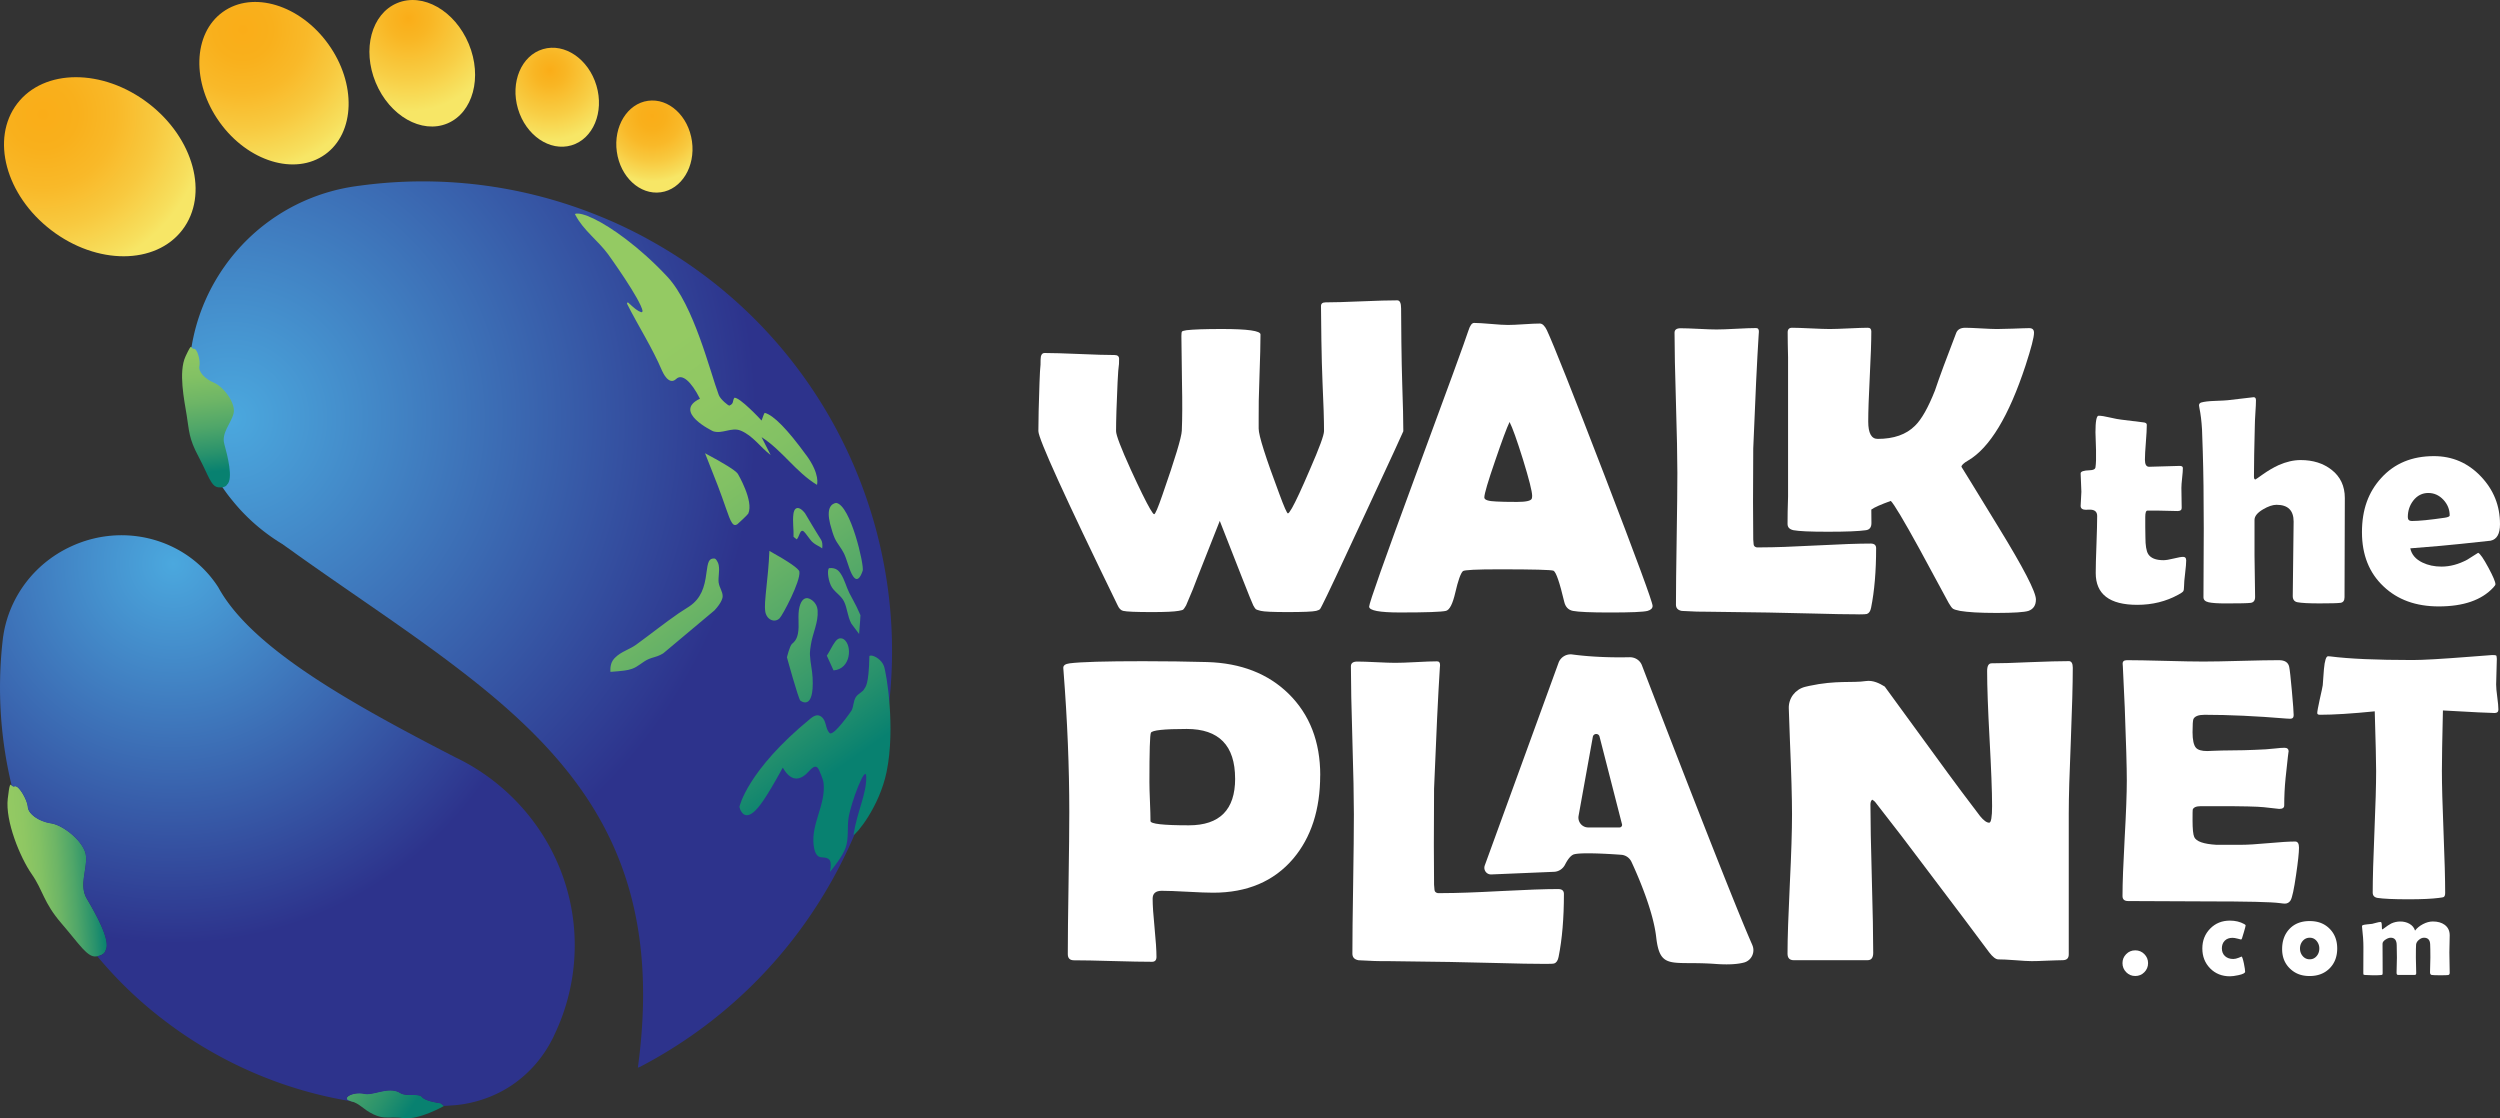 <svg preserveAspectRatio="xMidYMid meet" data-bbox="-12.827 -11.089 1036.827 469.15" viewBox="0 0 1024 458.06" xmlns:xlink="http://www.w3.org/1999/xlink" xmlns="http://www.w3.org/2000/svg" data-type="ugc" role="presentation" aria-hidden="true" aria-labelledby="svgcid-d31h8k-9liuqd"><rect x="0" y="0" width="1024" height="458.06" fill="#333333" stroke="none"/><title id="svgcid-d31h8k-9liuqd"></title>
    <g>
        <defs>
            <radialGradient gradientUnits="userSpaceOnUse" r="215.48" fy="171.34" fx="94.46" cy="171.34" cx="94.46" id="svgcid-quvy1f-6fa3dx">
                <stop stop-color="#4ba8de" offset="0"></stop>
                <stop stop-color="#2d338c" offset="1"></stop>
            </radialGradient>
            <radialGradient xlink:href="#svgcid-quvy1f-6fa3dx" gradientTransform="rotate(-4.2 2192.081 5070.126)" r="42.15" fy="180.62" fx="366.82" cy="180.62" cx="366.82" id="svgcid--7ankk6a4ocmn"></radialGradient>
            <radialGradient xlink:href="#svgcid-quvy1f-6fa3dx" gradientTransform="rotate(-4.2 2192.081 5070.126)" r="18.21" fy="310.91" fx="495.64" cy="310.91" cx="495.64" id="svgcid-jnrv1y-gvnczb"></radialGradient>
            <radialGradient xlink:href="#svgcid-quvy1f-6fa3dx" gradientTransform="rotate(-4.2 2192.081 5070.126)" r="155.72" fy="88.54" fx="431.07" cy="88.54" cx="431.07" id="svgcid-r5nwnbp08mo9"></radialGradient>
            <radialGradient gradientUnits="userSpaceOnUse" gradientTransform="rotate(52.59 40.882 68.291)" r="67.08" fy="46.84" fx="17.64" cy="46.84" cx="17.64" id="svgcid--z3vrif-lfs4dw">
                <stop stop-color="#faad18" offset="0"></stop>
                <stop stop-color="#f9b01c" offset=".21"></stop>
                <stop stop-color="#f9b929" offset=".45"></stop>
                <stop stop-color="#f8c93f" offset=".69"></stop>
                <stop stop-color="#f7df5d" offset=".94"></stop>
                <stop stop-color="#f7e666" offset="1"></stop>
            </radialGradient>
            <radialGradient xlink:href="#svgcid--z3vrif-lfs4dw" gradientTransform="rotate(35.68 112.225 34.074)" r="58.05" fy="12.17" fx="99.56" cy="12.17" cx="99.56" id="svgcid-141hlc-mmnp7i"></radialGradient>
            <radialGradient gradientUnits="userSpaceOnUse" gradientTransform="rotate(22.59 172.954 25.904)" r="38.25" fy="7.43" fx="167.28" cy="7.43" cx="167.28" id="svgcid--mg8yqeredbem">
                <stop stop-color="#faad18" offset="0"></stop>
                <stop stop-color="#f9b624" offset=".23"></stop>
                <stop stop-color="#f8ce45" offset=".65"></stop>
                <stop stop-color="#f7e666" offset="1"></stop>
            </radialGradient>
            <radialGradient gradientUnits="userSpaceOnUse" gradientTransform="rotate(16.53 228.27 39.842)" r="28.5" fy="28.8" fx="225.26" cy="28.8" cx="225.26" id="svgcid--oxkz9lg1bdzq">
                <stop stop-color="#faad18" offset="0"></stop>
                <stop stop-color="#f9b624" offset=".23"></stop>
                <stop stop-color="#f8ce45" offset=".65"></stop>
                <stop stop-color="#f7e666" offset="1"></stop>
            </radialGradient>
            <radialGradient xlink:href="#svgcid--z3vrif-lfs4dw" gradientTransform="rotate(7.97 268.074 60.01)" r="26.73" fy="47.5" fx="267.15" cy="47.5" cx="267.15" id="svgcid-z7v2y1a9xg02"></radialGradient>
            <linearGradient gradientUnits="userSpaceOnUse" gradientTransform="matrix(.1 .904 -.994 .11 2622.27 1849.39)" y2="2335.89" x2="-2116.41" y1="2335.89" x1="-2181.07" id="svgcid-etcki1-ue8xld">
                <stop stop-color="#94ca63" offset="0"></stop>
                <stop stop-color="#8fc763" offset=".16"></stop>
                <stop stop-color="#82c164" offset=".33"></stop>
                <stop stop-color="#6db566" offset=".51"></stop>
                <stop stop-color="#4fa669" offset=".69"></stop>
                <stop stop-color="#29926c" offset=".87"></stop>
                <stop stop-color="#088170" offset="1"></stop>
            </linearGradient>
            <linearGradient xlink:href="#svgcid-etcki1-ue8xld" gradientTransform="rotate(15.12 1018.118 2590.172)" y2="566.13" x2="-223.74" y1="448.9" x1="-364.17" id="svgcid-hos09o9ghbp"></linearGradient>
            <linearGradient xlink:href="#svgcid-etcki1-ue8xld" gradientTransform="rotate(-4.2 2192.081 5070.126)" y2="319.44" x2="510.8" y1="266.81" x1="445.77" id="svgcid--4n1lks8f6m1s"></linearGradient>
            <linearGradient xlink:href="#svgcid-etcki1-ue8xld" gradientTransform="rotate(-4.2 2192.081 5070.126)" y2="210.3" x2="392.5" y1="210.3" x1="356.08" id="svgcid-7ra0m5p4kbnn"></linearGradient>
        </defs>
        <g>
            <path d="M365.34 262.78c.47 22.48-3.02 45.3-10.83 67.45-2.19 6.26-4.74 12.5-7.66 18.63-3.79 7.98-8.06 15.62-12.77 22.83-18.38 28.29-43.41 50.44-71.99 65.33-.25.1-.52.2-.82.3 7.38-54.18-4.84-90.93-28.26-120.64-11.95-15.19-26.82-28.51-43.51-41.38-20.36-15.77-43.41-30.81-67.15-47.67-1.02-.72-2.02-1.45-3.04-2.19-1.1-.77-2.2-1.55-3.32-2.34 0-.02-.02-.02-.02-.05-.02 0-.07-.03-.07-.05-7.86-4.72-14.87-10.75-20.63-17.89a63.063 63.063 0 0 1-3.59-4.72c-.4-.57-.8-1.15-1.17-1.72a75.556 75.556 0 0 1-5.54-9.93c-.5-1.05-.97-2.12-1.42-3.19-1.25-2.97-2.29-6.04-3.19-9.18l-.6-2.32c-.42-1.75-.8-3.54-1.12-5.34-7.61-43.23 21.28-84.44 64.51-92.03.87-.15 1.75-.3 2.62-.4.1-.05.2-.05.32-.05.27-.05.55-.1.82-.12h.07c32.65-4.52 66.78-.67 99.18 12.67 3.07 1.25 6.14 2.59 9.18 4.04 3.59 1.7 7.08 3.49 10.53 5.39l.02.03c61.74 33.95 98.09 97.69 99.46 164.54Z" fill="url(#svgcid-quvy1f-6fa3dx)"></path>
            <path d="M92.98 198.53c2.71-2.32.14-12.12-1.11-16.69-1.25-4.57 2.78-8.38 3.81-12.53 1.02-4.15-4.18-10.97-8.07-12.56-3.89-1.59-6.45-4.67-5.94-6.74.51-2.07-.81-7.31-2.28-7.15-1.47.16-.37-3.32-3.37 3.06-3 6.39-.54 18.05.45 24.17 1.04 6.44.82 9.42 4.85 16.95 4.03 7.54 5.06 12.22 8.07 12.56 3.01.34 3.59-1.07 3.59-1.07Z" fill="url(#svgcid-etcki1-ue8xld)"></path>
            <path d="M362.02 272.74c-.24-.63-.58-1.21-1-1.7-1.52-1.86-3.99-2.91-4.8-2.39l-.11-.03c-.24 12.17-1.63 12.64-2.02 13.43-.79 1.57-2.7 2.05-3.59 3.57-.97 1.63-.84 3.62-1.65 5.33-.05.13-7.48 10.94-9.08 9.29-1.81-1.86-1.13-5.01-3.38-6.69-1.31-.95-2.6-.71-4.51.86-25.87 21.22-29.01 35.99-29.01 36.12 0 .08 1.29 5.9 5.82 2.1 1.91-1.6 4.67-4.91 11.94-18.21 3.88 6.82 7.97 4.59 10.7 1.49 1.81-1.99 3.12-2.78 4.17-.47.26.6 1.68 3.78 1.84 5.3.94 8.81-5.06 16.5-4.09 25.31.55 4.96 2.47 5.06 3.49 5.12 3.07.16 4.17 1.02 3.2 5.98 1.68-2.07 5.19-6.43 6.43-9.97 1.36-3.93.58-8.08 1.18-12.07.92-6.24 7.21-22.85 7.27-16.76.08 6.9-3.67 13.93-5.22 23.48-.03.08 0 .13.05.13.89 0 10.49-11.18 13.51-25.87 3.67-17.92-.05-40.4-1.13-43.36Zm-31.69-86.17q-11.65-16.05-17.1-17.47-.29.24-1.29 3.15c-.52-.6-8.87-9.5-11.12-9.34-.94 1.31-.05 2.44-2.15 3.25-.26 0-3.49-2.41-4.25-4.35-3.62-9.6-10.18-36.8-21.09-48.48-5.69-6.09-11.52-11.25-16.89-15.32l-.03-.03c-9.97-7.58-18.28-11.36-20.93-10.34.08.13.13.29.21.42 3.2 6.22 9.34 10.55 13.38 16.08.13.18 13.4 18.57 14.17 23.37-.13.13-.34.31-.5.42-1.81-.66-2.78-1.55-5.61-4.14-.11.16-.24.39-.34.55 4.67 9.26 10.34 17.99 14.4 27.54.29.66 2.78 6.22 5.8 3.33 2.34-2.23 6.06.87 9.71 8.11-11.33 5.35 5.22 13.25 5.4 13.33 3.8 1.23 7.5-1.81 11.31-.26 5.06 2.12 8.03 6.82 12.25 9.99-1.63-3.28-2.73-5.43-3.72-7.32 8.5 5.43 14.03 14.3 22.69 19.54.03-.05 1.39-4.2-4.28-12.04Zm-35.96 52.2c-.29-2.39.47-4.77.03-7.19-.32-1.65-1.23-2.52-1.23-2.52-.13-.13-.34-.26-.53-.29-2.31-.13-2.7 1.36-3.3 5.98-.73 5.82-2.2 10.36-6.93 13.59-1.42.97-2.94 1.84-4.35 2.81-5.98 4.12-11.65 8.68-17.52 12.93-2.73 1.97-6.11 2.81-8.55 5.25-.13.11-.29.26-.39.39-1.68 1.84-1.63 4.22-1.57 5.48 4.93-.39 6.79-.53 8.87-1.26 2.57-.89 4.43-3.02 6.93-4.04 1.52-.63 3.15-.89 4.62-1.63.45-.21.58-.29 1.21-.66l20.96-17.57c3.17-3.38 3.38-5.35 3.38-5.72.05-2.02-1.34-3.62-1.6-5.56Zm37.41 29.88c-.05-.71-.11-1.76.37-4.64.73-4.7 3.1-9.05 2.75-13.96-.29-3.72-3.46-5.12-4.43-5.06-.58.05-2.15.24-2.99 3.59-.92 3.65.08 7.4-.66 11.02-.52 2.55-1.65 3.49-2.41 4.12-.94.79-2.07 5.48-2.07 5.51 0 .13 4.7 17.05 5.46 17.71.05.05 5.8 4.7 5.04-9.47-.16-2.96-.89-5.85-1.05-8.81Zm10.73-62.67c-2.02.34-4.09 2.12-2.49 8.63.58 2.28 1.31 4.59 1.89 5.85 1 2.2 2.7 4.01 3.78 6.22 1.29 2.7 1.84 5.69 3.17 8.39.21.39.71 1.36 1.34 1.84 1.13.81 2.2-.26 3.17-3.17.68-2.07-4.93-26.84-10.86-27.75Zm-40.32-11.94q-1.47-2.05-13.4-8.39c4.83 12.09 6.32 16.05 8.47 22.27 1.02 2.94 1.84 5.25 2.6 6.3.63.89 1.26 1.05 2.1.55.24-.13 4.33-3.96 4.54-4.41 2.31-5.17-4.25-16.21-4.3-16.32Zm25.24 40.11q-.29-1.81-12.28-8.5c-.26 5.9-.71 10.18-1.52 17.84-.13 1.44-.5 4.83-.18 6.98.5 3.28 3.72 4.83 5.85 2.81 1.21-1.15 8.71-15.24 8.13-19.12Zm23.37 14.27c-.03-.08-.08-.18-.13-.26-.84-1.78-1.91-3.49-2.78-5.27-1.29-2.57-1.91-5.43-3.51-7.87-.66-.97-1.76-2.62-4.72-2.31-.79.18-.73 3.96.63 7.03 1.23 2.7 4.17 3.99 5.43 6.64 1.36 2.83 1.42 6.06 2.89 8.84.05.05.11.16.13.24q.24.39 3.15 4.22c.42-4.54.55-7.71.55-7.71-1.05-2.34-1.44-3.17-1.63-3.54Zm-14.48-27.33c-1.21-1.97-2.44-3.88-3.62-5.88q-2.75-4.72-2.96-4.98c-.37-.5-1.73-2.18-3.07-2.15-1.34.11-1.6 1.84-1.68 2.41-.42 3.12.16 6.27.05 9.39.42.34.87.71 1.29 1.05q.55-.5 1.21-2.26c.13-.37.55-1.47 1.36-1.21q.58.21 2.96 3.54c.42.58.94 1.1 1.55 1.55 1.08.79 2.31 1.31 3.38 2.07q.26-2.36-.47-3.54Zm9.47 40.87c-.76-.58-1.47-.5-1.71-.5-.34.05-1.05.16-1.89 1.26-1.39 1.84-2.26 3.96-3.52 5.85.45.95 1.6 3.44 2.75 6.03 7.19-.58 7.66-10.13 4.35-12.64Z" fill="url(#svgcid-hos09o9ghbp)"></path>
            <path d="M35.56 368.12c3.22 5.46 10 17.22 7.7 21.08 0 0-.14 1.86-3.42 2.48-.02 0-.02-.02-.02-.02-12.85-15.38-22.73-32.79-29.47-51.27-2.22-6.14-4.1-12.37-5.59-18.7.29.27.66.63 1.2.4 1.65-.68 5.22 5.61 5.41 8.44.19 2.84 4.4 5.96 9.57 6.74 5.17.78 13.9 7.87 14.28 13.53.4 5.66-2.88 11.85.34 17.32Z" fill="url(#svgcid--7ankk6a4ocmn)"></path>
            <path d="M181.8 452.99a170.7 170.7 0 0 1-38.05-1.93c-.09-.03-.17-.04-.26-.07-4-.96.9-3.99 5.75-2.92 3.73.81 10.08-3.22 14.65-.36 2.67 1.67 7.61-.08 8.97 1.67 1.37 1.77 7.63 2.53 7.63 2.53l1.3 1.08Z" fill="url(#svgcid-jnrv1y-gvnczb)"></path>
            <path d="M181.84 453.02s-10.11 5.74-16.37 4.97c-6.24-.77-7.99.6-12.5-1.55-4.38-2.09-5.44-4.38-9.21-5.39-.09-.03-.17-.04-.26-.07-4-.96.9-3.99 5.75-2.92 3.73.81 10.08-3.22 14.65-.36 2.67 1.67 7.61-.08 8.97 1.67 1.37 1.77 7.63 2.53 7.63 2.53l1.3 1.08.04.03Z" fill="url(#svgcid--4n1lks8f6m1s)"></path>
            <path d="M43.26 389.2s-.14 1.86-3.42 2.48c-.12.03-.25.04-.39.06-3.65.52-6.87-4.93-14.28-13.53-7.43-8.6-7.46-13.42-12.2-20.21-4.73-6.79-10.87-21.71-9.79-30.88.72-6.12.99-6.02 1.57-5.47 0 0 .02.02.02.03.29.27.66.63 1.2.4 1.65-.68 5.22 5.61 5.41 8.44.19 2.84 4.4 5.96 9.57 6.74 5.17.78 13.9 7.87 14.28 13.53.4 5.66-2.88 11.85.34 17.32 3.22 5.46 10 17.22 7.7 21.08Z" fill="url(#svgcid-7ra0m5p4kbnn)"></path>
            <path d="M235.1 394.43a84.627 84.627 0 0 1-8 29.37c-.38.88-.82 1.76-1.29 2.61a49.85 49.85 0 0 1-15.48 17.62h-.02c-.11.09-.24.19-.37.27-5.87 4-12.74 6.76-20.24 7.98-.67.1-1.34.2-2.05.27-.27.05-.52.07-.76.09-.79.07-1.55.11-2.33.17-.91.07-1.83.13-2.76.18l-1.3-1.08s-6.26-.76-7.63-2.53c-1.37-1.75-6.3 0-8.97-1.67-4.58-2.86-10.92 1.18-14.65.36-4.85-1.07-9.74 1.96-5.75 2.92.09.03.17.04.26.07-20.07-3.27-39.91-10.22-58.51-21.07a165.2 165.2 0 0 1-16.66-11.04 167.394 167.394 0 0 1-28.74-27.27c3.28-.61 3.42-2.48 3.42-2.48 2.3-3.86-4.48-15.62-7.7-21.08-3.22-5.47.06-11.66-.34-17.32-.38-5.66-9.11-12.75-14.28-13.53-5.17-.78-9.38-3.9-9.57-6.74-.19-2.82-3.76-9.12-5.41-8.44-.54.23-.91-.14-1.2-.4 0-.02-.02-.03-.02-.03a171.575 171.575 0 0 1-3.79-58.13l.03-.31c.11-.86.19-1.75.32-2.64 0-.02 0-.07.03-.12 2.29-15.31 12.18-29.37 27.59-36.56 22.19-10.38 48.01-2.84 60.5 16.69 0 .03.02.05.04.08.37.67.76 1.35 1.18 2.02.06.1.12.2.17.29 14.79 23.91 53.75 45.58 95.32 67.03.03.01.07.03.11.06 31.49 14.95 51.96 47.99 48.85 84.37Z" fill="url(#svgcid-r5nwnbp08mo9)"></path>
            <path transform="rotate(-52.59 40.885 68.294)" fill="url(#svgcid--z3vrif-lfs4dw)" d="M73.61 68.29c0 23.516-14.654 42.58-32.73 42.58-18.076 0-32.73-19.064-32.73-42.58s14.654-42.58 32.73-42.58c18.076 0 32.73 19.064 32.73 42.58z"></path>
            <path transform="rotate(-35.68 112.236 34.081)" fill="url(#svgcid-141hlc-mmnp7i)" d="M139.64 34.07c0 19.838-12.272 35.92-27.41 35.92S84.82 53.908 84.82 34.07 97.092-1.85 112.23-1.85s27.41 16.082 27.41 35.92z"></path>
            <path transform="rotate(-22.59 172.967 25.904)" fill="url(#svgcid--mg8yqeredbem)" d="M193.59 25.91c0 14.752-9.24 26.71-20.64 26.71s-20.64-11.958-20.64-26.71S161.55-.8 172.95-.8s20.64 11.958 20.64 26.71z"></path>
            <path transform="rotate(-16.53 228.259 39.835)" fill="url(#svgcid--oxkz9lg1bdzq)" d="M245 39.82c0 11.35-7.504 20.55-16.76 20.55-9.256 0-16.76-9.2-16.76-20.55 0-11.35 7.504-20.55 16.76-20.55 9.256 0 16.76 9.2 16.76 20.55z"></path>
            <path transform="rotate(-7.97 268.08 60.001)" fill="url(#svgcid-z7v2y1a9xg02)" d="M283.58 60.02c0 10.45-6.957 18.92-15.54 18.92-8.583 0-15.54-8.47-15.54-18.92 0-10.45 6.957-18.92 15.54-18.92 8.583 0 15.54 8.47 15.54 18.92z"></path>
            <path d="M1003.39 398.52c0 .52-.23.8-.67.86-.45.06-1.55.09-3.31.09s-2.95-.05-3.4-.13c-.44-.09-.67-.45-.67-1.08 0-.68.02-1.69.07-3.03.04-1.34.07-2.36.07-3.03 0-2.57-.03-4.4-.09-5.49-.09-1.75-.93-2.62-2.52-2.62-.7 0-1.4.29-2.09.87-.69.58-1.08 1.22-1.15 1.93-.06.62-.09 2.42-.09 5.42 0 .69.02 1.74.07 3.14.05 1.4.07 2.46.07 3.16 0 .49-.22.73-.65.73h-6.77c-.42 0-.63-.3-.63-.9 0-.69.03-1.73.07-3.11.04-1.38.07-2.42.07-3.13 0-.54-.01-1.37-.04-2.47s-.04-1.93-.04-2.49c0-2.1-.81-3.15-2.44-3.15-.65 0-1.36.25-2.12.75-.84.54-1.25 1.12-1.25 1.72 0 1.34 0 3.34.03 6 .01 2.66.02 4.65.02 5.97 0 .37-.05.59-.13.68-.09.09-.32.15-.69.18-.67.06-1.73.09-3.17.09-.94 0-2-.05-3.19-.13-.36-.03-.57-.08-.64-.15s-.1-.29-.1-.66c0-1.17 0-2.93.02-5.28.01-2.34.02-4.1.02-5.28 0-2.41-.18-5.12-.54-8.13-.03-.18-.04-.31-.04-.4 0-.25.1-.42.31-.51.33-.13.94-.24 1.85-.33 1.11-.1 1.78-.17 1.98-.2.15-.03.74-.18 1.77-.46.73-.21 1.31-.31 1.76-.31.28 0 .43.51.45 1.53.01 1.02.07 1.53.18 1.53.15-.06.32-.16.51-.31 1.34-1.03 2.4-1.73 3.17-2.12 1.15-.54 2.39-.82 3.73-.82s2.59.3 3.67.9c1.21.68 1.99 1.62 2.35 2.84.79-1.06 1.88-1.95 3.26-2.67s2.73-1.08 4.04-1.08c1.97 0 3.56.45 4.8 1.34 1.4 1.02 2.1 2.46 2.1 4.34 0 .78-.02 1.95-.07 3.52-.04 1.57-.07 2.74-.07 3.52 0 .93.02 2.32.07 4.18.05 1.86.07 3.25.07 4.18Z" fill="#ffffff"></path>
            <path d="M957.32 388.49c0 3.35-1.04 6.07-3.12 8.16s-4.81 3.13-8.19 3.13-5.97-1.03-8.08-3.09c-2.12-2.06-3.17-4.7-3.17-7.93 0-3.41 1.01-6.18 3.04-8.3 2.02-2.12 4.77-3.19 8.22-3.19s6.09 1.04 8.17 3.12 3.13 4.78 3.13 8.1Zm-7.33 0a4.7 4.7 0 0 0-1.1-3.07c-.73-.89-1.68-1.33-2.83-1.33s-2.15.46-2.91 1.37c-.71.85-1.07 1.87-1.07 3.04s.36 2.21 1.07 3.06c.76.91 1.73 1.37 2.91 1.37s2.12-.46 2.88-1.37c.7-.85 1.05-1.87 1.05-3.06Z" fill="#ffffff"></path>
            <path d="M917.93 384.83s-.47-.12-1.35-.35c-.89-.23-1.61-.35-2.15-.35-1.33 0-2.39.39-3.17 1.18-.79.79-1.18 1.83-1.18 3.14s.43 2.41 1.3 3.19c.86.77 1.98 1.16 3.37 1.16.65 0 1.39-.17 2.21-.5.82-.33 1.21-.5 1.16-.5.26 0 .58.93.98 2.8.34 1.71.51 2.84.51 3.4s-.92 1.04-2.77 1.43c-1.43.31-2.59.46-3.46.46-3.28 0-5.98-1.09-8.11-3.26-2.13-2.18-3.19-4.89-3.19-8.14s1.07-5.93 3.2-8.12c2.14-2.2 4.84-3.29 8.1-3.29 2.22 0 4.17.47 5.85 1.41.39.21.58.4.58.59s-.22 1.06-.67 2.6c-.42 1.48-.69 2.38-.82 2.69s-.26.46-.39.46Z" fill="#ffffff"></path>
            <path d="M879.85 394.5c0 1.46-.51 2.7-1.53 3.73-1.02 1.03-2.26 1.54-3.72 1.54s-2.69-.52-3.71-1.55c-1.01-1.04-1.52-2.27-1.52-3.72s.5-2.67 1.52-3.7 2.25-1.54 3.71-1.54 2.7.51 3.72 1.54 1.53 2.26 1.53 3.7Z" fill="#ffffff"></path>
            <path d="M676.91 248.15c0 .99-.69 1.68-2.07 2.07-1.65.44-6.78.66-15.37.66-7.88 0-12.95-.22-15.21-.66-1.87-.38-3.06-1.62-3.55-3.72-1.87-7.93-3.34-12.17-4.38-12.73-.88-.38-8.27-.58-22.15-.58-9.37 0-14.36.25-14.96.74-.94.88-1.98 3.83-3.14 8.84-1.05 4.57-2.32 7.05-3.8 7.44-1.87.44-8.15.66-18.84.66-8.43 0-12.64-.8-12.64-2.4 0-1.43 6.23-19.03 18.68-52.81 13.5-36.53 20.82-56.61 21.98-60.25.66-2.09 1.43-3.14 2.31-3.14 1.49 0 3.79.14 6.9.41 3.11.28 5.44.42 6.98.42s3.68-.1 6.57-.29c2.89-.19 5.06-.29 6.49-.29 1.05 0 2.01.91 2.89 2.73 2.7 5.79 10.58 25.62 23.63 59.5 13.11 34.11 19.67 51.9 19.67 53.39Zm-58.6-75.29c-1.16 2.42-3.11 7.69-5.87 15.78-2.97 8.6-4.46 13.64-4.46 15.13 0 .99 1.65 1.54 4.96 1.65 1.71.11 4.52.17 8.43.17 3.64 0 5.64-.44 6.03-1.32.11-.28.17-.66.17-1.16 0-1.82-1.27-6.83-3.8-15.04-2.48-7.93-4.3-13-5.45-15.21Z" fill="#ffffff"></path>
            <path d="M833.91 245.59c0 2.35-1.04 3.91-3.08 4.64-1.67.52-6 .83-13.04.83s-11.73-.31-14.91-.83c-1.46-.31-2.45-.57-2.92-.89s-1.04-1.09-1.77-2.35c-4.02-7.4-8.03-14.76-11.99-22.16-6.52-11.89-10.48-18.46-11.73-19.66-4.02 1.46-6.68 2.61-7.98 3.55.05 2.14.05 3.96.05 5.53 0 1.72-.73 2.71-2.24 2.92-2.87.42-8.03.63-15.54.63s-11.89-.21-14.18-.63c-1.62-.37-2.4-1.2-2.4-2.56 0-2.97.05-6.73.21-11.21v-57.05c-.1-4.02-.16-7.46-.16-10.27 0-1.2.63-1.83 1.77-1.83 1.67 0 4.28.1 7.72.26 3.44.16 6 .26 7.72.26s4.38-.1 7.87-.26c3.44-.16 6.05-.26 7.77-.26.94 0 1.41.52 1.41 1.51 0 4.07-.21 10.22-.63 18.46-.42 8.24-.63 14.39-.63 18.46 0 4.75 1.3 7.09 3.86 7.09 6.57 0 11.68-1.77 15.28-5.37 2.71-2.61 5.42-7.46 8.19-14.44 1.77-5.32 4.69-13.19 8.71-23.62.57-1.41 1.83-2.09 3.7-2.09 1.41 0 3.6.1 6.47.26 2.92.16 5.06.26 6.52.26s3.7-.05 6.62-.16c2.97-.1 5.16-.21 6.57-.21s1.98.68 1.98 1.93c0 1.83-1.15 6.26-3.44 13.3-6.83 20.81-14.71 33.84-23.57 39.01-1.83 1.04-2.71 1.93-2.71 2.56.05 0 5.11 8.29 15.23 24.82 10.17 16.58 15.28 26.44 15.28 29.57Z" fill="#ffffff"></path>
            <path d="M574.82 176.59c0 .17-5.12 11.27-15.37 33.3-10.41 22.48-16.37 35.12-17.85 37.93-.49.99-.8 1.54-.91 1.65-.22.28-.74.52-1.57.74-1.38.33-5.29.5-11.73.5-6 0-9.67-.17-10.99-.5-1.11-.28-1.77-.5-1.99-.66s-.58-.69-1.07-1.57c-.33-.61-1.9-4.49-4.71-11.65l-9.01-22.97-9.17 23.22c-.94 2.64-2.48 6.44-4.63 11.4-.55.94-.94 1.5-1.16 1.69s-.86.37-1.9.54c-1.87.33-5.48.5-10.83.5-6.61 0-10.58-.17-11.9-.5-.94-.22-1.71-1.02-2.31-2.4-21.6-44.35-32.4-68.1-32.4-71.24 0-4.41.15-11.01.46-19.79.3-8.79.45-5.06.45-9.46 0-1.82.55-2.73 1.66-2.73 3.14 0 7.89.14 14.25.41 6.36.28 11.14.42 14.34.42 1.27 0 1.9.52 1.9 1.57 0 4.41-.21.73-.62 9.63-.41 8.9-.62 15.55-.62 19.96 0 1.65 2.01 6.91 6.03 15.78 3.64 7.93 6.28 13.3 7.93 16.12.83 1.43 1.38 2.15 1.65 2.15.44 0 1.57-2.65 3.39-7.93 5.17-14.82 7.82-23.58 7.93-26.28.22-5.07.24-11.51.08-19.34-.17-11.29-.25-17.77-.25-19.42 0-1.05.08-1.67.25-1.86.16-.19.77-.37 1.82-.54 2.81-.33 7.65-.5 14.54-.5 10.52 0 15.79.74 15.79 2.23 0 3.69-.14 9.42-.42 17.19-.28 7.55-.38 13.28-.33 17.19v4.21c0 2.81 2.84 11.76 8.51 26.86 1.93 5.24 3.09 7.85 3.47 7.85.28 0 .83-.72 1.65-2.15 1.54-2.7 4.02-8.04 7.44-16.03 3.8-8.7 5.7-13.88 5.7-15.53 0-4.46-.2-11.14-.62-20.04-.41-8.9-.62-26.79-.62-31.2 0-.99.63-1.49 1.9-1.49 3.25 0 8.14-.14 14.67-.42 6.53-.28 11.42-.41 14.67-.41 1.05 0 1.57 1.1 1.57 3.31 0 4.35.15 22.11.46 30.79.3 8.68.45 15.17.45 19.46Z" fill="#ffffff"></path>
            <path d="M761.27 251.63c-4.74 0-10.91-.11-18.52-.33-9.92-.22-16.09-.36-18.51-.41l-24.71-.33c-2.48.05-6.03-.06-10.66-.33-1.6-.28-2.4-1.13-2.4-2.56 0-6 .1-15 .29-26.98.19-11.98.29-20.98.29-26.98 0-6.39-.19-15.96-.58-28.72-.39-12.75-.58-22.33-.58-28.72 0-1.21.83-1.82 2.48-1.82s4.12.08 7.4.25c3.27.17 5.71.25 7.31.25 1.82 0 4.52-.1 8.1-.29 3.58-.19 6.28-.29 8.1-.29.83 0 1.21.52 1.16 1.57l-.08 1.07c-.66 10.36-1.41 25.92-2.23 46.69l-.09 21.82c0 7.05.03 12.2.09 15.46.05.66.11 1.32.16 1.98.06.66.47 1.07 1.24 1.24h2.15c4.96 0 12.39-.26 22.28-.78s17.31-.78 22.27-.78c1.49 0 2.23.63 2.23 1.9 0 9.42-.69 17.55-2.06 24.38-.28 1.43-.86 2.28-1.74 2.56-.28.11-1.41.17-3.39.17Z" fill="#ffffff"></path>
            <path d="M895.47 229.43c0 1.18-.15 2.97-.44 5.36-.3 2.4-.44 4.15-.44 5.27s-.12 1.84-.36 2.15c-.23.32-.88.77-1.95 1.35-5.06 2.79-10.68 4.18-16.85 4.18-11.35 0-17.02-4.34-17.02-13.02 0-2.59.1-6.49.3-11.69.19-5.2.29-9.1.29-11.69 0-1.73-1-2.59-3-2.59h-.77c-.35.04-.61.06-.76.06-1.49 0-2.24-.53-2.24-1.59 0-.63.05-1.59.15-2.88.1-1.3.15-2.26.15-2.89 0-.83-.05-2.08-.15-3.77-.1-1.69-.15-2.95-.15-3.77s1.26-1.22 3.77-1.3c1.41-.04 2.18-.43 2.3-1.18.23-1.49.31-3.85.23-7.07-.16-5.07-.23-7.48-.23-7.25 0-4.55.43-6.83 1.29-6.83 1.06 0 2.57.24 4.54.71 2.24.51 3.79.8 4.65.88 2.01.28 5.03.65 9.08 1.12.98.08 1.47.41 1.47 1 0 1.57-.13 3.95-.38 7.13-.26 3.18-.39 5.58-.39 7.19 0 1.92.57 2.88 1.71 2.88 1.38 0 3.45-.06 6.24-.18s4.89-.18 6.3-.18c.86 0 1.29.3 1.29.88 0 .9-.1 2.26-.3 4.06-.2 1.81-.3 3.16-.3 4.07s.02 2.32.06 4.12c.04 1.81.06 3.18.06 4.12 0 .83-.57 1.24-1.71 1.24-.78 0-2.1-.03-3.95-.09s-3.16-.09-3.95-.09h-4.42c-.59 0-.89.86-.89 2.59v4.18c.04 1.88.06 3.28.06 4.18 0 3.3.37 5.58 1.12 6.83 1.06 1.69 3.14 2.53 6.25 2.53.98 0 2.38-.22 4.21-.68 1.82-.45 3.11-.68 3.86-.68.83 0 1.24.43 1.24 1.3Z" fill="#ffffff"></path>
            <path d="m960.44 203.98-.12 40.64c0 1.38-.55 2.14-1.65 2.3-1.26.16-4.12.23-8.6.23s-7.33-.16-9.01-.47c-1.29-.24-1.95-1.08-1.95-2.53 0-3.38.06-8.46.18-15.25.12-6.79.18-11.88.18-15.25 0-4.6-2.34-6.89-7.01-6.89-1.57 0-3.42.63-5.54 1.88-2.32 1.38-3.47 2.81-3.47 4.3v14.55c0 1.88.04 4.72.12 8.51.08 3.79.12 6.63.12 8.51 0 1.45-.61 2.26-1.83 2.42-1.22.16-4.63.23-10.25.23-3.22 0-5.54-.16-6.95-.47-1.42-.31-2.12-1-2.12-2.06 0-3.1.02-7.76.06-13.99.04-6.22.06-10.89.06-13.99 0-12.84-.14-23.46-.41-31.86-.12-2.95-.22-5.89-.3-8.84-.2-3.42-.55-6.34-1.06-8.78-.12-.51-.18-.88-.18-1.12 0-.59.3-.98.89-1.18 1.21-.35 3-.57 5.36-.65 3.14-.12 4.97-.21 5.48-.29l10.66-1.24c.63 0 .94.41.94 1.24 0 1.26-.08 2.96-.23 5.12-.16 2.51-.23 4.22-.23 5.13-.23 8.87-.36 15.88-.36 21.03 0 .79.2 1.18.59 1.18.08 0 1.08-.69 3-2.06 2.28-1.61 4.46-2.88 6.54-3.83 3.1-1.37 6.11-2.06 9.01-2.06 5.03 0 9.23 1.32 12.61 3.95 3.65 2.83 5.47 6.69 5.47 11.6Z" fill="#ffffff"></path>
            <path d="M1024 214.7c0 3.97-1.28 6.22-3.83 6.77-.43.08-4.5.51-12.19 1.3-4.63.51-11.54 1.12-20.73 1.83.54 2.55 2.22 4.5 5.01 5.83 2.28 1.1 4.87 1.65 7.77 1.65 3.5 0 7.01-.94 10.55-2.83 1.49-.94 2.98-1.89 4.48-2.83.83.39 2.21 2.4 4.15 6.01 1.95 3.61 2.92 5.91 2.92 6.89 0 .28-.3.73-.89 1.35-4.79 5.15-12.23 7.72-22.32 7.72-9.35 0-16.89-2.73-22.62-8.19-5.89-5.54-8.84-12.94-8.84-22.21s2.63-16.43 7.89-22.21c5.42-5.97 12.6-8.95 21.56-8.95 7.54 0 13.94 2.75 19.2 8.25s7.89 12.04 7.89 19.61Zm-20.61-3.59c0-2.43-.87-4.58-2.59-6.42-1.73-1.84-3.79-2.77-6.19-2.77s-4.52 1.04-6.13 3.12c-1.49 1.93-2.24 4.18-2.24 6.77 0 1.06.55 1.59 1.65 1.59 2.9 0 7.42-.45 13.55-1.35 1.29-.2 1.95-.51 1.95-.94Z" fill="#ffffff"></path>
            <path d="M941.67 347.19c0 2.01-.4 5.72-1.19 11.11-.84 5.86-1.59 9.35-2.25 10.48-.57.89-1.34 1.34-2.32 1.34-.42 0-1.12-.07-2.11-.21-3.42-.47-13.41-.7-29.96-.7-3.61 0-8.98-.02-16.11-.07-7.12-.05-12.47-.07-16.03-.07-1.55 0-2.32-.68-2.32-2.04 0-5.25.3-13.14.88-23.66.59-10.53.88-18.41.88-23.66s-.28-15.31-.84-29.89c-.14-3.75-.4-9.35-.78-16.81l-.07-.98c-.1-1.08.49-1.62 1.76-1.62 3.47 0 8.68.1 15.64.28 6.96.19 12.18.28 15.65.28s8.58-.09 15.47-.28c6.89-.19 12.05-.28 15.47-.28 2.44 0 3.84.92 4.22 2.75.23 1.08.6 4.35 1.09 9.81.49 5.46.74 8.78.74 9.95 0 .99-.47 1.48-1.4 1.48-.28 0-.78-.02-1.48-.07-12.47-1.03-23.67-1.55-33.62-1.55-2.48 0-4.01.59-4.57 1.76-.23.56-.35 2.37-.35 5.42s.47 5.3 1.4 6.33c.8.89 2.32 1.34 4.57 1.34.47 0 1.38-.03 2.75-.11 1.36-.07 2.48-.11 3.37-.11 5.91 0 11.89-.16 17.93-.49.52-.05 1.8-.17 3.87-.35 1.59-.19 2.86-.28 3.8-.28 1.12 0 1.69.54 1.69 1.62 0-.98-.42 2.6-1.27 10.76-.38 3.75-.56 7.5-.56 11.25 0 .94-.68 1.41-2.04 1.41l-6.33-.7c-2.67-.28-8.77-.42-18.28-.42h-7.45c-1.92 0-3.05.47-3.38 1.41-.05.23-.07 1.69-.07 4.36 0 3.56.23 5.86.7 6.89.8 1.78 3.8 2.84 9 3.16h10.27c2.48 0 6.18-.22 11.08-.67 4.9-.45 8.57-.67 11-.67 1.03 0 1.55.84 1.55 2.53Z" fill="#ffffff"></path>
            <path d="M1023.34 290.64c0 .94-.51 1.41-1.55 1.41-1.78 0-8.83-.35-21.17-1.05-.28 11.86-.42 20.14-.42 24.82 0 5.53.22 13.85.67 24.97.45 11.11.67 19.43.67 24.96 0 .89-.21 1.46-.63 1.69-.14.09-.8.21-1.97.35-2.81.37-6.94.56-12.38.56-6.05 0-10.29-.19-12.73-.56-1.32-.23-1.97-.96-1.97-2.18 0-5.53.23-13.83.7-24.89s.7-19.36.7-24.89c0-3.66-.19-11.81-.57-24.47-9.38.94-16.85 1.41-22.43 1.41-.75 0-1.12-.23-1.12-.7 0-.61.33-2.41.98-5.41.75-3.28 1.17-5.28 1.27-5.98.14-2.2.3-4.41.49-6.61.33-3.52.89-5.27 1.69-5.27.09 0 .42.03.98.07 7.6.98 18.82 1.48 33.69 1.48 4.22 0 12-.45 23.35-1.34 6.09-.47 9.16-.7 9.21-.7.94 0 1.47.06 1.62.17s.23.58.28 1.37c0 1.26-.05 3.02-.14 5.27-.1 2.49-.14 4.24-.14 5.27 0 1.17.15 2.9.46 5.17.31 2.27.46 3.97.46 5.1Z" fill="#ffffff"></path>
            <path d="M540.75 317.53c0 14.09-3.7 25.5-11.09 34.23-7.91 9.26-18.83 13.89-32.74 13.89-2.33 0-5.84-.13-10.53-.39-4.69-.26-8.19-.39-10.52-.39-2.5 0-3.75 1.08-3.75 3.23 0 2.68.26 6.67.79 11.96.52 5.3.78 9.26.78 11.88 0 1.34-.61 2.01-1.83 2.01-3.55 0-8.88-.1-15.98-.3-7.1-.21-12.43-.31-15.98-.31-1.69 0-2.53-.84-2.53-2.53 0-6.46.1-16.17.31-29.12.2-12.95.3-22.66.3-29.12 0-18.28-.79-37.49-2.36-57.64l-.09-1.22c-.12-1.11.76-1.78 2.62-2.01 4.54-.58 14.55-.87 30.04-.87 9.14 0 17.9.12 26.29.35 13.8.41 24.92 4.74 33.36 13.01 8.62 8.5 12.93 19.62 12.93 33.36Zm-34.85 1.4c0-13.56-6.61-20.35-19.82-20.35-9.31 0-14.21.53-14.67 1.57-.41.76-.61 7.48-.61 20.17 0 1.8.07 4.47.22 7.99.15 3.52.22 6.19.22 7.99 0 1.17 5.24 1.75 15.72 1.75 12.63 0 18.95-6.38 18.95-19.12Z" fill="#ffffff"></path>
            <path d="M632.97 394.81c-5.01 0-11.53-.12-19.56-.35-10.48-.23-17-.38-19.56-.44l-26.11-.35c-2.62.06-6.38-.06-11.27-.35-1.69-.29-2.53-1.19-2.53-2.71 0-6.35.1-15.85.31-28.51.2-12.66.3-22.17.3-28.51 0-6.75-.2-16.87-.61-30.34-.41-13.48-.61-23.59-.61-30.35 0-1.28.87-1.92 2.62-1.92s4.35.09 7.82.26c3.46.17 6.04.26 7.73.26 1.92 0 4.77-.1 8.55-.3 3.79-.21 6.64-.31 8.56-.31.88 0 1.28.55 1.23 1.66l-.09 1.14c-.7 10.95-1.49 27.39-2.36 49.34l-.09 23.05c0 7.45.03 12.9.09 16.33l.18 2.1c.06.7.49 1.14 1.31 1.31h2.27c5.24 0 13.08-.27 23.54-.83 10.45-.55 18.29-.83 23.53-.83 1.58 0 2.36.67 2.36 2.01 0 9.96-.73 18.54-2.18 25.76-.29 1.51-.9 2.42-1.83 2.71-.29.12-1.48.18-3.58.18Z" fill="#ffffff"></path>
            <path d="M847.37 270.8c-3.49 0-8.77.14-15.8.42-7.03.33-12.31.47-15.8.47-1.23 0-1.84 1.04-1.84 3.21 0 6.18.33 15.43.99 27.69.66 12.26 1.04 21.46 1.04 27.6 0 4.53-.42 6.79-1.18 6.79-1.04 0-2.26-.9-3.73-2.69-5.9-7.74-10.28-13.63-13.21-17.64l-25.85-35.43c-2.12-1.32-4.81-2.69-7.74-2.26-5.52.85-12.08-.42-23.21 1.98-.59.13-1.17.26-1.71.4-4.02 1.04-6.78 4.66-6.64 8.81.13 4.01.29 8.48.47 13.38.57 13.35.85 23.35.85 30.05s-.28 15.85-.9 28.54c-.61 12.74-.94 22.22-.94 28.49 0 1.79.85 2.69 2.55 2.69h30.19c1.6 0 2.36-.99 2.36-3.02 0-6.79-.19-16.89-.57-30.43-.38-13.49-.57-23.63-.57-30.38 0-.85.24-1.51.71-1.93.66.38 1.08.71 1.32 1.08 8.21 10.52 14.34 18.49 18.35 23.92 14.67 19.39 24.11 31.89 28.26 37.55 1.46 1.93 2.74 2.88 3.77 2.88 1.51 0 3.77.09 6.84.33 3.02.24 5.28.38 6.79.38 1.41 0 3.49-.05 6.32-.19 2.83-.09 4.95-.19 6.32-.19 1.7 0 2.55-.75 2.55-2.36v-57.55c0-6.7.28-16.65.85-29.95.52-13.3.8-23.3.8-29.96 0-1.79-.57-2.69-1.65-2.69Z" fill="#ffffff"></path>
            <path d="M717.72 386.99c-8.3-18.63-38.49-96.99-45.19-114.49-.8-2.08-2.83-3.35-5.09-3.3-10.85.24-18.87-.52-23.4-1.13a5.275 5.275 0 0 0-5.66 3.4l-30.24 83.07c-.61 1.84.75 3.68 2.64 3.63l25.8-1.08c1.93-.09 3.63-1.27 4.48-2.97.8-1.56 1.89-3.3 3.21-4.01 1.98-1.09 13.96-.42 19.67 0 1.89.09 3.54 1.23 4.34 2.97 2.74 5.9 8.87 20.05 10.09 30.71 1.56 13.82 6.27 9.72 24.34 11.04 5.61.42 9.34.05 11.75-.61 3.07-.9 4.58-4.34 3.25-7.22Zm-54.34-48.07H650.5c-2.45 0-4.34-2.26-3.92-4.72l5.85-32.41c.28-1.46 2.36-1.56 2.74-.09l9.2 35.9c.19.66-.33 1.32-.99 1.32Z" fill="#ffffff"></path>
        </g>
    </g>
</svg>
